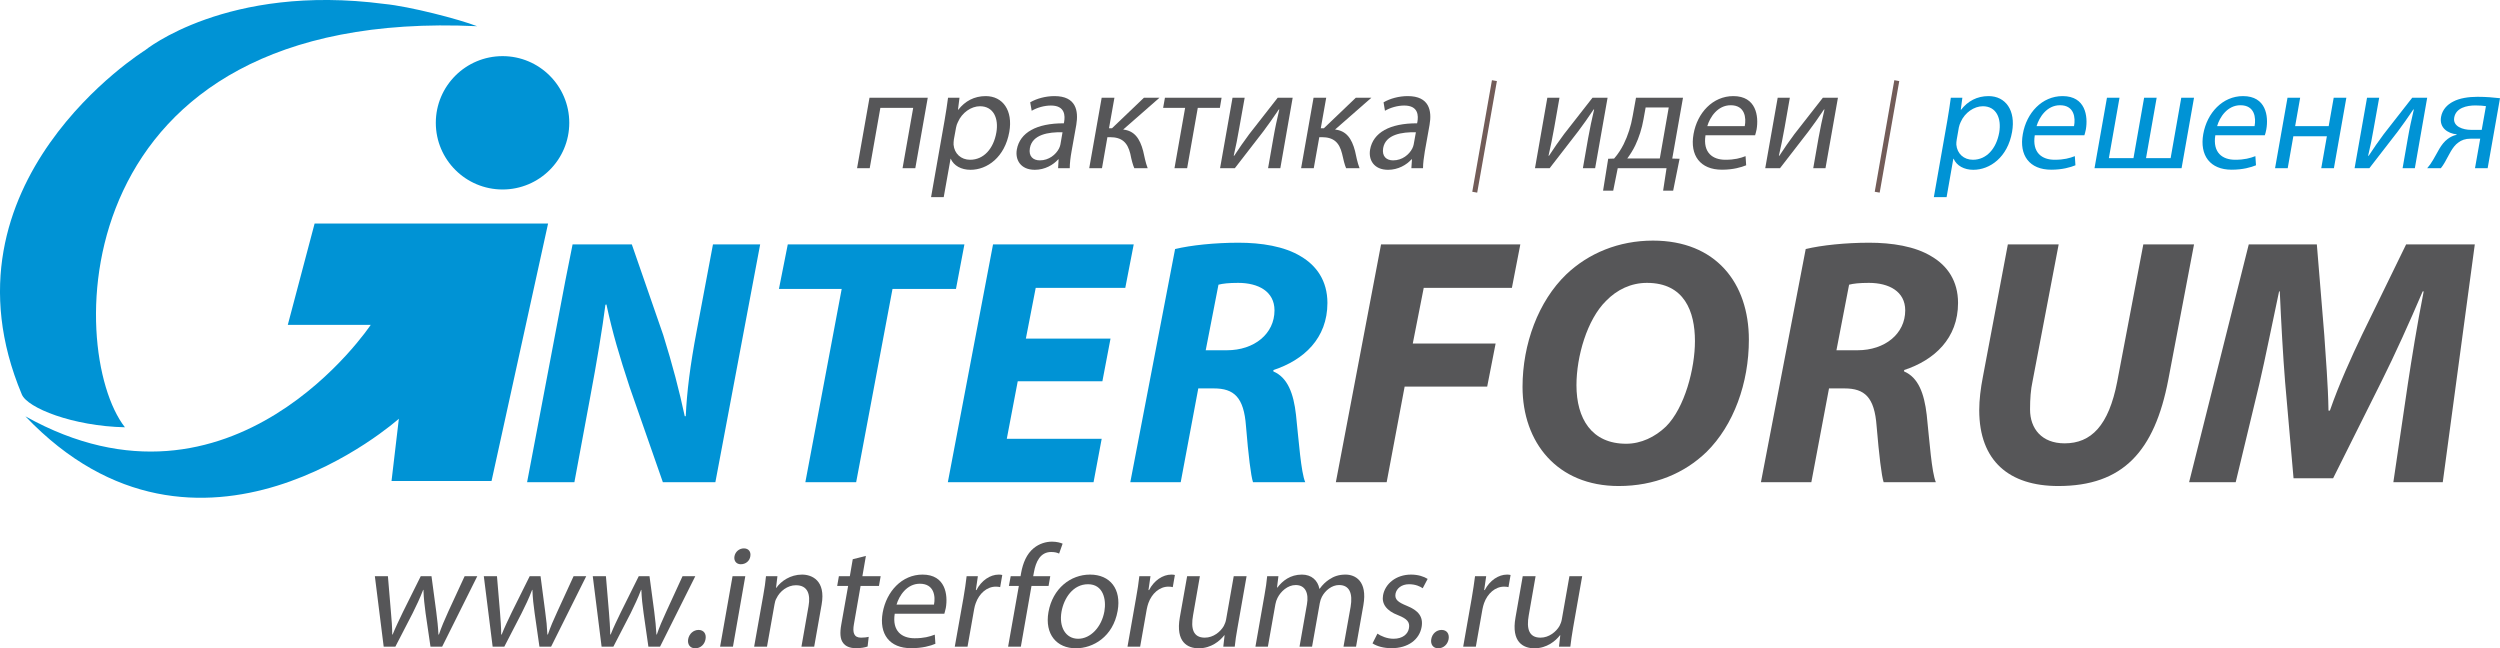 <svg xmlns="http://www.w3.org/2000/svg" width="248.96" height="64.56" viewBox="0 0 248.96 64.56">
	<style type="text/css">
		.st2{stroke:#725c58;fill:#565658;stroke-width:0.5;}
		.st1{fill:#565658;}
		.st0{fill:#0093d5;}
	</style>
	<path class="st0" d="M2.53,41.46C23.19,53.01 36.92,32.35 36.92,32.35L28.66,32.35L31.33,22.26L54.58,22.26L48.95,47.9L38.99,47.9L39.72,41.7C39.72,41.7 19.79,59.57 2.53,41.46"/>
	<path class="st0" d="M56.69,12.23C56.69,15.9 53.71,18.87 50.05,18.87C46.38,18.87 43.4,15.9 43.4,12.23C43.4,8.56 46.38,5.59 50.05,5.59C53.71,5.59 56.69,8.56 56.69,12.23"/>
	<path class="st0" d="M47.51,2.61C45.71,1.91 40.78,0.63 38.26,0.39C22.58,-1.66 14.44,5.01 14.44,5.01C14.44,5.01 -6.69,18.13 2.17,39.27C2.71,40.62 7.26,42.44 12.44,42.55C6.45,34.88 6.29,0.67 47.51,2.61"/>
	<path class="st1" d="M92.39,9.73L91.15,16.75L89.88,16.75L90.94,10.74L87.67,10.74L86.61,16.75L85.35,16.75L86.59,9.73Z"/>
	<path class="st1" d="M94.99,13.89C94.96,14.08 94.96,14.25 94.96,14.41C95.04,15.3 95.7,15.91 96.61,15.91C97.96,15.91 98.94,14.81 99.22,13.2C99.47,11.79 98.94,10.58 97.59,10.58C96.72,10.58 95.8,11.21 95.39,12.16C95.31,12.32 95.24,12.51 95.21,12.69ZM94.06,12.02C94.22,11.12 94.32,10.39 94.41,9.73L95.55,9.73L95.4,10.93L95.43,10.93C96.1,10.07 97.02,9.57 98.16,9.57C99.86,9.57 100.89,11 100.51,13.14C100.06,15.66 98.31,16.91 96.65,16.91C95.72,16.91 94.98,16.5 94.68,15.81L94.66,15.81L93.98,19.63L92.72,19.63Z"/>
	<path class="st1" d="M105.81,13.17C104.43,13.14 102.8,13.38 102.56,14.75C102.41,15.58 102.9,15.97 103.55,15.97C104.46,15.97 105.15,15.39 105.46,14.79C105.52,14.66 105.58,14.52 105.6,14.39ZM105.37,16.75L105.42,15.87L105.38,15.87C104.89,16.42 104.05,16.91 103.05,16.91C101.63,16.91 101.08,15.91 101.26,14.89C101.56,13.2 103.23,12.27 105.94,12.28L105.97,12.14C106.07,11.56 106.09,10.51 104.66,10.51C104,10.51 103.29,10.71 102.74,11.03L102.59,10.19C103.24,9.81 104.13,9.57 105.01,9.57C107.16,9.57 107.42,11.03 107.18,12.44L106.71,15.07C106.6,15.68 106.53,16.27 106.53,16.75Z"/>
	<path class="st1" d="M110.98,9.73L110.44,12.77L110.74,12.77L113.92,9.73L115.47,9.73L111.85,12.9C112.96,13.02 113.51,13.78 113.84,15.04C113.95,15.5 114.07,16.19 114.29,16.75L112.96,16.75C112.82,16.45 112.67,15.89 112.56,15.31C112.28,14.18 111.72,13.66 110.53,13.66L110.28,13.66L109.74,16.75L108.47,16.75L109.71,9.73Z"/>
	<path class="st1" d="M121.65,9.73L121.48,10.74L119.28,10.74L118.22,16.75L116.96,16.75L118.02,10.74L115.83,10.74L116.01,9.73Z"/>
	<path class="st1" d="M123.95,9.73L123.42,12.69C123.23,13.8 123.09,14.5 122.86,15.5L122.9,15.52C123.47,14.66 123.8,14.17 124.41,13.35L127.24,9.73L128.73,9.73L127.5,16.75L126.28,16.75L126.8,13.78C127,12.63 127.14,12.03 127.4,10.9L127.35,10.9C126.74,11.8 126.34,12.37 125.81,13.08C124.95,14.17 123.94,15.52 122.97,16.75L121.5,16.75L122.74,9.73Z"/>
	<path class="st1" d="M132.07,9.73L131.53,12.77L131.84,12.77L135.02,9.73L136.57,9.73L132.95,12.9C134.06,13.02 134.61,13.78 134.94,15.04C135.04,15.5 135.17,16.19 135.39,16.75L134.05,16.75C133.92,16.45 133.77,15.89 133.65,15.31C133.37,14.18 132.81,13.66 131.62,13.66L131.38,13.66L130.83,16.75L129.57,16.75L130.81,9.73Z"/>
	<path class="st1" d="M141,13.17C139.61,13.14 137.98,13.38 137.74,14.75C137.6,15.58 138.08,15.97 138.73,15.97C139.65,15.97 140.33,15.39 140.64,14.79C140.7,14.66 140.76,14.52 140.78,14.39ZM140.55,16.75L140.61,15.87L140.56,15.87C140.07,16.42 139.23,16.91 138.23,16.91C136.81,16.91 136.26,15.91 136.44,14.89C136.74,13.2 138.41,12.27 141.12,12.28L141.15,12.14C141.25,11.56 141.28,10.51 139.84,10.51C139.19,10.51 138.47,10.71 137.92,11.03L137.78,10.19C138.43,9.81 139.31,9.57 140.19,9.57C142.34,9.57 142.61,11.03 142.36,12.44L141.89,15.07C141.79,15.68 141.71,16.27 141.71,16.75Z"/>
	<path class="st1" d="M155.3,9.73L154.78,12.69C154.58,13.8 154.44,14.5 154.21,15.5L154.25,15.52C154.82,14.66 155.15,14.17 155.76,13.35L158.59,9.73L160.09,9.73L158.85,16.75L157.63,16.75L158.15,13.78C158.36,12.63 158.49,12.03 158.75,10.9L158.7,10.9C158.1,11.8 157.69,12.37 157.16,13.08C156.3,14.17 155.29,15.52 154.32,16.75L152.86,16.75L154.09,9.73Z"/>
	<path class="st1" d="M163.67,11.86C163.51,12.79 163.22,13.69 162.85,14.47C162.62,14.95 162.34,15.39 162.05,15.78L165.29,15.78L166.18,10.7L163.88,10.7ZM167.6,9.73L166.53,15.79L167.26,15.81L166.62,18.99L165.62,18.99L165.96,16.75L161.1,16.75L160.65,18.99L159.64,18.99L160.15,15.81L160.74,15.79C161.13,15.34 161.44,14.86 161.69,14.36C162.12,13.49 162.42,12.54 162.59,11.55L162.92,9.73Z"/>
	<path class="st1" d="M173.75,12.56C173.91,11.74 173.78,10.48 172.35,10.48C171.05,10.48 170.28,11.67 170.02,12.56ZM169.84,13.47C169.57,15.2 170.55,15.91 171.82,15.91C172.74,15.91 173.32,15.75 173.83,15.55L173.89,16.46C173.4,16.66 172.59,16.9 171.48,16.9C169.31,16.9 168.27,15.47 168.65,13.35C169.02,11.24 170.56,9.57 172.61,9.57C174.9,9.57 175.15,11.58 174.93,12.88C174.88,13.14 174.82,13.34 174.78,13.47Z"/>
	<path class="st1" d="M178.24,9.73L177.72,12.69C177.52,13.8 177.38,14.5 177.15,15.5L177.19,15.52C177.76,14.66 178.09,14.17 178.7,13.35L181.53,9.73L183.03,9.73L181.79,16.75L180.57,16.75L181.09,13.78C181.3,12.63 181.43,12.03 181.69,10.9L181.64,10.9C181.04,11.8 180.63,12.37 180.1,13.08C179.24,14.17 178.23,15.52 177.26,16.75L175.79,16.75L177.03,9.73Z"/>
	<path class="st0" d="M194.86,13.89C194.82,14.08 194.82,14.25 194.82,14.41C194.9,15.3 195.56,15.91 196.47,15.91C197.82,15.91 198.8,14.81 199.09,13.2C199.33,11.79 198.81,10.58 197.46,10.58C196.59,10.58 195.66,11.21 195.25,12.16C195.18,12.32 195.1,12.51 195.07,12.69ZM193.92,12.02C194.08,11.12 194.18,10.39 194.27,9.73L195.42,9.73L195.26,10.93L195.29,10.93C195.96,10.07 196.88,9.57 198.03,9.57C199.73,9.57 200.75,11 200.37,13.14C199.93,15.66 198.17,16.91 196.51,16.91C195.59,16.91 194.85,16.5 194.55,15.81L194.52,15.81L193.85,19.63L192.58,19.63Z"/>
	<path class="st0" d="M206.54,12.56C206.7,11.74 206.57,10.48 205.14,10.48C203.84,10.48 203.07,11.67 202.81,12.56ZM202.63,13.47C202.36,15.2 203.34,15.91 204.61,15.91C205.53,15.91 206.11,15.75 206.62,15.55L206.68,16.46C206.19,16.66 205.38,16.9 204.27,16.9C202.1,16.9 201.06,15.47 201.44,13.35C201.81,11.24 203.35,9.57 205.4,9.57C207.69,9.57 207.94,11.58 207.72,12.88C207.67,13.14 207.61,13.34 207.57,13.47Z"/>
	<path class="st0" d="M211.07,9.73L210.01,15.75L212.46,15.75L213.52,9.73L214.77,9.73L213.71,15.75L216.16,15.75L217.22,9.73L218.49,9.73L217.25,16.75L208.58,16.75L209.82,9.73Z"/>
	<path class="st0" d="M224.52,12.56C224.67,11.74 224.55,10.48 223.11,10.48C221.82,10.48 221.04,11.67 220.79,12.56ZM220.61,13.47C220.34,15.2 221.31,15.91 222.59,15.91C223.5,15.91 224.08,15.75 224.6,15.55L224.66,16.46C224.17,16.66 223.36,16.9 222.24,16.9C220.08,16.9 219.04,15.47 219.41,13.35C219.79,11.24 221.33,9.57 223.37,9.57C225.67,9.57 225.92,11.58 225.69,12.88C225.65,13.14 225.58,13.34 225.54,13.47Z"/>
	<path class="st0" d="M229.06,9.73L228.56,12.56L231.9,12.56L232.4,9.73L233.66,9.73L232.42,16.75L231.16,16.75L231.72,13.57L228.38,13.57L227.82,16.75L226.56,16.75L227.8,9.73Z"/>
	<path class="st0" d="M236.93,9.73L236.4,12.69C236.21,13.8 236.07,14.5 235.83,15.5L235.88,15.52C236.45,14.66 236.78,14.17 237.39,13.35L240.22,9.73L241.71,9.73L240.48,16.75L239.26,16.75L239.78,13.78C239.98,12.63 240.12,12.03 240.38,10.9L240.33,10.9C239.72,11.8 239.32,12.37 238.79,13.08C237.93,14.17 236.92,15.52 235.95,16.75L234.48,16.75L235.72,9.73Z"/>
	<path class="st0" d="M247.56,10.57C247.25,10.53 246.96,10.5 246.51,10.5C245.64,10.5 244.57,10.74 244.4,11.71C244.24,12.61 245.3,12.93 246.05,12.93L247.14,12.93ZM247.73,16.75L246.47,16.75L246.99,13.81L246.04,13.81C245.51,13.81 245.12,13.95 244.8,14.2C244.2,14.62 243.86,15.49 243.46,16.17C243.34,16.39 243.2,16.58 243.07,16.75L241.71,16.75C241.91,16.52 242.1,16.26 242.28,15.95C242.71,15.27 243.04,14.36 243.76,13.83C244.01,13.65 244.3,13.49 244.63,13.43L244.64,13.38C243.74,13.28 242.9,12.72 243.09,11.64C243.22,10.92 243.7,10.42 244.29,10.12C244.92,9.78 245.81,9.64 246.72,9.64C247.56,9.64 248.36,9.71 248.96,9.78Z"/>
	<path class="st1" d="M38.63,57.38L38.93,60.95C39,61.73 39.06,62.46 39.06,63.19L39.1,63.19C39.39,62.47 39.76,61.72 40.12,60.96L41.9,57.38L42.97,57.38L43.44,60.89C43.55,61.73 43.63,62.47 43.66,63.19L43.71,63.19C43.95,62.47 44.27,61.73 44.64,60.91L46.27,57.38L47.53,57.38L44.03,64.4L42.87,64.4L42.38,61.05C42.28,60.27 42.19,59.57 42.17,58.74L42.14,58.74C41.81,59.59 41.47,60.31 41.09,61.07L39.37,64.4L38.21,64.4L37.33,57.38Z"/>
	<path class="st1" d="M49.49,57.38L49.79,60.95C49.85,61.73 49.91,62.46 49.91,63.19L49.96,63.19C50.24,62.47 50.61,61.72 50.97,60.96L52.75,57.38L53.83,57.38L54.29,60.89C54.41,61.73 54.48,62.47 54.51,63.19L54.56,63.19C54.8,62.47 55.12,61.73 55.5,60.91L57.12,57.38L58.38,57.38L54.88,64.4L53.72,64.4L53.24,61.05C53.13,60.27 53.05,59.57 53.02,58.74L52.99,58.74C52.67,59.59 52.32,60.31 51.94,61.07L50.22,64.4L49.06,64.4L48.18,57.38Z"/>
	<path class="st1" d="M60.34,57.38L60.64,60.95C60.7,61.73 60.76,62.46 60.77,63.19L60.81,63.19C61.1,62.47 61.46,61.72 61.83,60.96L63.61,57.38L64.68,57.38L65.15,60.89C65.26,61.73 65.33,62.47 65.37,63.19L65.41,63.19C65.65,62.47 65.97,61.73 66.35,60.91L67.97,57.38L69.24,57.38L65.73,64.4L64.57,64.4L64.09,61.05C63.98,60.27 63.9,59.57 63.87,58.74L63.84,58.74C63.52,59.59 63.17,60.31 62.8,61.07L61.08,64.4L59.91,64.4L59.03,57.38Z"/>
	<path class="st1" d="M68.53,63.65C68.63,63.11 69.06,62.73 69.57,62.73C70.07,62.73 70.36,63.11 70.26,63.65C70.17,64.17 69.77,64.56 69.23,64.56C68.72,64.56 68.44,64.17 68.53,63.65"/>
	<path class="st1" d="M74.72,55.4C74.66,55.84 74.28,56.19 73.77,56.19C73.32,56.19 73.06,55.84 73.14,55.4C73.22,54.95 73.61,54.61 74.08,54.61C74.55,54.61 74.8,54.95 74.72,55.4M71.71,64.4L72.95,57.38L74.22,57.38L72.99,64.4Z"/>
	<path class="st1" d="M76.01,59.28C76.14,58.55 76.23,57.96 76.28,57.38L77.42,57.38L77.28,58.54L77.31,58.54C77.78,57.87 78.71,57.22 79.87,57.22C80.84,57.22 82.25,57.8 81.82,60.21L81.08,64.4L79.81,64.4L80.52,60.35C80.72,59.22 80.46,58.28 79.26,58.28C78.42,58.28 77.66,58.87 77.32,59.59C77.23,59.74 77.16,59.96 77.13,60.18L76.38,64.4L75.1,64.4Z"/>
	<path class="st1" d="M86.23,55.36L85.88,57.38L87.7,57.38L87.53,58.35L85.7,58.35L85.04,62.14C84.88,63.01 85.04,63.5 85.75,63.5C86.09,63.5 86.34,63.46 86.51,63.42L86.4,64.38C86.13,64.48 85.73,64.55 85.24,64.55C84.64,64.55 84.19,64.36 83.95,64.01C83.66,63.63 83.63,63.01 83.78,62.18L84.46,58.35L83.37,58.35L83.54,57.38L84.63,57.38L84.92,55.69Z"/>
	<path class="st1" d="M93.01,60.21C93.17,59.4 93.04,58.13 91.6,58.13C90.31,58.13 89.54,59.32 89.28,60.21ZM89.1,61.12C88.83,62.85 89.81,63.56 91.08,63.56C92,63.56 92.58,63.4 93.09,63.2L93.15,64.11C92.66,64.32 91.85,64.55 90.73,64.55C88.57,64.55 87.53,63.13 87.9,61.01C88.28,58.89 89.82,57.22 91.87,57.22C94.16,57.22 94.41,59.24 94.19,60.53C94.14,60.79 94.07,60.99 94.04,61.12Z"/>
	<path class="st1" d="M95.94,59.57C96.08,58.74 96.19,58.03 96.26,57.38L97.38,57.38L97.18,58.76L97.24,58.76C97.73,57.81 98.6,57.22 99.46,57.22C99.6,57.22 99.7,57.23 99.81,57.26L99.6,58.47C99.47,58.44 99.35,58.42 99.17,58.42C98.27,58.42 97.51,59.11 97.17,60.06C97.11,60.24 97.04,60.44 97.01,60.66L96.35,64.4L95.08,64.4Z"/>
	<path class="st1" d="M100.39,64.4L101.46,58.35L100.47,58.35L100.65,57.38L101.63,57.38L101.69,57.04C101.87,56.06 102.24,55.16 102.94,54.59C103.5,54.13 104.17,53.94 104.76,53.94C105.21,53.94 105.59,54.04 105.82,54.14L105.47,55.13C105.29,55.04 105.05,54.97 104.68,54.97C103.6,54.97 103.15,55.93 102.96,57L102.89,57.38L104.59,57.38L104.42,58.35L102.72,58.35L101.66,64.4Z"/>
	<path class="st1" d="M105.71,60.91C105.44,62.44 106.12,63.61 107.37,63.61C108.59,63.61 109.7,62.46 109.98,60.88C110.19,59.69 109.86,58.18 108.35,58.18C106.85,58.18 105.95,59.57 105.71,60.91M111.3,60.83C110.84,63.43 108.84,64.56 107.14,64.56C105.24,64.56 104.02,63.17 104.41,60.95C104.83,58.6 106.61,57.22 108.55,57.22C110.57,57.22 111.68,58.68 111.3,60.83"/>
	<path class="st1" d="M113.13,59.57C113.28,58.74 113.39,58.03 113.46,57.38L114.57,57.38L114.37,58.76L114.43,58.76C114.92,57.81 115.79,57.22 116.65,57.22C116.79,57.22 116.89,57.23 117,57.26L116.79,58.47C116.67,58.44 116.54,58.42 116.36,58.42C115.46,58.42 114.7,59.11 114.36,60.06C114.3,60.24 114.24,60.44 114.2,60.66L113.54,64.4L112.28,64.4Z"/>
	<path class="st1" d="M123.24,62.49C123.11,63.21 123.01,63.85 122.96,64.4L121.82,64.4L121.95,63.26L121.92,63.26C121.49,63.82 120.62,64.56 119.37,64.56C118.27,64.56 117.06,63.95 117.49,61.49L118.22,57.38L119.49,57.38L118.81,61.27C118.57,62.6 118.82,63.5 119.98,63.5C120.84,63.5 121.54,62.91 121.87,62.34C121.97,62.15 122.06,61.92 122.1,61.69L122.86,57.38L124.14,57.38Z"/>
	<path class="st1" d="M125.92,59.28C126.05,58.55 126.14,57.96 126.19,57.38L127.31,57.38L127.17,58.51L127.21,58.51C127.72,57.84 128.49,57.22 129.65,57.22C130.61,57.22 131.23,57.8 131.39,58.63L131.42,58.63C131.7,58.23 132.03,57.93 132.36,57.71C132.84,57.39 133.33,57.22 134,57.22C134.93,57.22 136.2,57.83 135.77,60.27L135.04,64.4L133.79,64.4L134.5,60.43C134.73,59.08 134.38,58.26 133.35,58.26C132.63,58.26 131.97,58.8 131.64,59.43C131.55,59.6 131.47,59.83 131.43,60.06L130.66,64.4L129.41,64.4L130.15,60.19C130.35,59.08 130,58.26 129.03,58.26C128.23,58.26 127.54,58.9 127.22,59.54C127.12,59.73 127.05,59.95 127.01,60.17L126.26,64.4L125.02,64.4Z"/>
	<path class="st1" d="M137.17,63.1C137.51,63.34 138.13,63.61 138.77,63.61C139.69,63.61 140.21,63.14 140.31,62.56C140.42,61.95 140.12,61.62 139.24,61.27C138.05,60.82 137.58,60.12 137.73,59.28C137.93,58.15 139.01,57.22 140.52,57.22C141.23,57.22 141.81,57.42 142.17,57.65L141.68,58.58C141.44,58.41 140.97,58.18 140.32,58.18C139.56,58.18 139.07,58.61 138.97,59.13C138.87,59.72 139.25,59.98 140.1,60.33C141.24,60.79 141.75,61.4 141.57,62.44C141.35,63.68 140.24,64.55 138.57,64.55C137.8,64.55 137.12,64.36 136.68,64.07Z"/>
	<path class="st1" d="M142.53,63.65C142.62,63.11 143.05,62.73 143.56,62.73C144.07,62.73 144.35,63.11 144.26,63.65C144.16,64.17 143.76,64.56 143.22,64.56C142.72,64.56 142.44,64.17 142.53,63.65"/>
	<path class="st1" d="M146.56,59.57C146.7,58.74 146.81,58.03 146.89,57.38L148,57.38L147.8,58.76L147.86,58.76C148.35,57.81 149.22,57.22 150.08,57.22C150.22,57.22 150.32,57.23 150.43,57.26L150.22,58.47C150.09,58.44 149.97,58.42 149.79,58.42C148.89,58.42 148.13,59.11 147.79,60.06C147.73,60.24 147.67,60.44 147.63,60.66L146.97,64.4L145.71,64.4Z"/>
	<path class="st1" d="M156.66,62.49C156.54,63.21 156.44,63.85 156.38,64.4L155.25,64.4L155.38,63.26L155.35,63.26C154.92,63.82 154.05,64.56 152.8,64.56C151.7,64.56 150.48,63.95 150.92,61.49L151.64,57.38L152.92,57.38L152.24,61.27C152,62.6 152.25,63.5 153.41,63.5C154.26,63.5 154.97,62.91 155.3,62.34C155.4,62.15 155.49,61.92 155.53,61.69L156.29,57.38L157.56,57.38Z"/>
	<path class="st2" d="M148.82,8.03L146.86,19.14"/>
	<path class="st2" d="M188.89,8.03L186.94,19.14"/>
	<path class="st0" d="M83.82,28.77L77.57,28.77L78.45,24.34L96.04,24.34L95.2,28.77L88.88,28.77L85.26,48.02L80.2,48.02Z"/>
	<path class="st0" d="M109.78,37.97L101.35,37.97L100.26,43.7L109.71,43.7L108.9,48.02L94.39,48.02L98.89,24.34L112.9,24.34L112.06,28.67L103.14,28.67L102.16,33.72L110.59,33.72Z"/>
	<path class="st0" d="M120.07,34.88L122.18,34.88C124.92,34.88 126.92,33.23 126.92,30.91C126.92,29.02 125.31,28.17 123.3,28.17C122.36,28.17 121.76,28.24 121.34,28.35ZM117.02,24.8C118.6,24.42 120.98,24.17 123.34,24.17C125.59,24.17 127.9,24.52 129.56,25.54C131.1,26.45 132.19,27.96 132.19,30.17C132.19,33.69 129.84,35.86 126.81,36.85L126.81,36.99C128.22,37.59 128.82,39.17 129.06,41.31C129.34,43.94 129.56,47.03 129.98,48.02L124.78,48.02C124.57,47.39 124.32,45.35 124.08,42.43C123.87,39.55 122.88,38.68 120.88,38.68L119.33,38.68L117.58,48.02L112.56,48.02Z"/>
	<path class="st1" d="M137.53,24.34L151.4,24.34L150.56,28.67L141.78,28.67L140.69,34.21L148.94,34.21L148.1,38.5L139.88,38.5L138.09,48.02L133.03,48.02Z"/>
	<path class="st1" d="M159.94,29.96C158.04,31.83 156.99,35.51 156.99,38.36C156.99,41.69 158.5,44.19 161.94,44.19C163.42,44.19 164.82,43.52 165.91,42.47C167.77,40.61 168.79,36.71 168.79,33.97C168.79,31.02 167.74,28.17 164.01,28.17C162.43,28.17 161.03,28.84 159.94,29.96M174.16,33.83C174.16,38.15 172.65,42.33 169.95,45C167.74,47.14 164.75,48.4 161.2,48.4C155.06,48.4 151.62,44.05 151.62,38.53C151.62,34.25 153.2,30 155.97,27.33C158.18,25.22 161.2,23.96 164.61,23.96C170.86,23.96 174.16,28.17 174.16,33.83"/>
	<path class="st1" d="M182.88,34.88L184.98,34.88C187.72,34.88 189.73,33.23 189.73,30.91C189.73,29.02 188.11,28.17 186.11,28.17C185.16,28.17 184.56,28.24 184.14,28.35ZM179.82,24.8C181.4,24.42 183.79,24.17 186.14,24.17C188.39,24.17 190.71,24.52 192.36,25.54C193.91,26.45 194.99,27.96 194.99,30.17C194.99,33.69 192.64,35.86 189.62,36.85L189.62,36.99C191.03,37.59 191.62,39.17 191.87,41.31C192.15,43.94 192.36,47.03 192.78,48.02L187.58,48.02C187.37,47.39 187.13,45.35 186.88,42.43C186.67,39.55 185.69,38.68 183.68,38.68L182.14,38.68L180.38,48.02L175.36,48.02Z"/>
	<path class="st1" d="M205.01,24.34L202.41,37.97C202.23,38.78 202.16,39.73 202.16,40.78C202.16,42.68 203.32,44.15 205.6,44.15C208.24,44.15 209.99,42.4 210.84,38.01L213.44,24.34L218.49,24.34L215.93,37.8C214.56,44.96 211.4,48.4 204.97,48.4C200.09,48.4 197.1,45.91 197.1,40.85C197.1,39.83 197.24,38.67 197.46,37.55L199.95,24.34Z"/>
	<path class="st1" d="M238.34,48.02L239.78,38.25C240.17,35.69 240.69,32.42 241.36,29.02L241.26,29.02C239.96,32.07 238.48,35.34 237.18,37.94L232.34,47.63L228.4,47.63L227.56,38.04C227.35,35.44 227.17,32.18 227.03,29.02L226.96,29.02C226.29,32.14 225.59,35.69 224.99,38.25L222.64,48.02L218,48.02L223.94,24.34L230.72,24.34L231.46,33.34C231.6,35.55 231.84,38.25 231.88,40.89L232.02,40.89C232.93,38.25 234.2,35.48 235.22,33.34L239.61,24.34L246.45,24.34L243.26,48.02Z"/>
	<path class="st0" d="M71,24.34L69.38,32.95C68.72,36.43 68.4,39.03 68.29,41.45L68.19,41.45C67.63,38.85 66.99,36.39 66.05,33.37L62.92,24.34L57.02,24.34L56.3,27.95L52.49,48.02L57.2,48.02L58.74,39.73C59.44,36.01 60,32.63 60.29,30.35L60.39,30.32C61.02,33.23 61.66,35.37 62.71,38.57L66.01,48.02L71.24,48.02L75.7,24.34Z"/>
</svg>